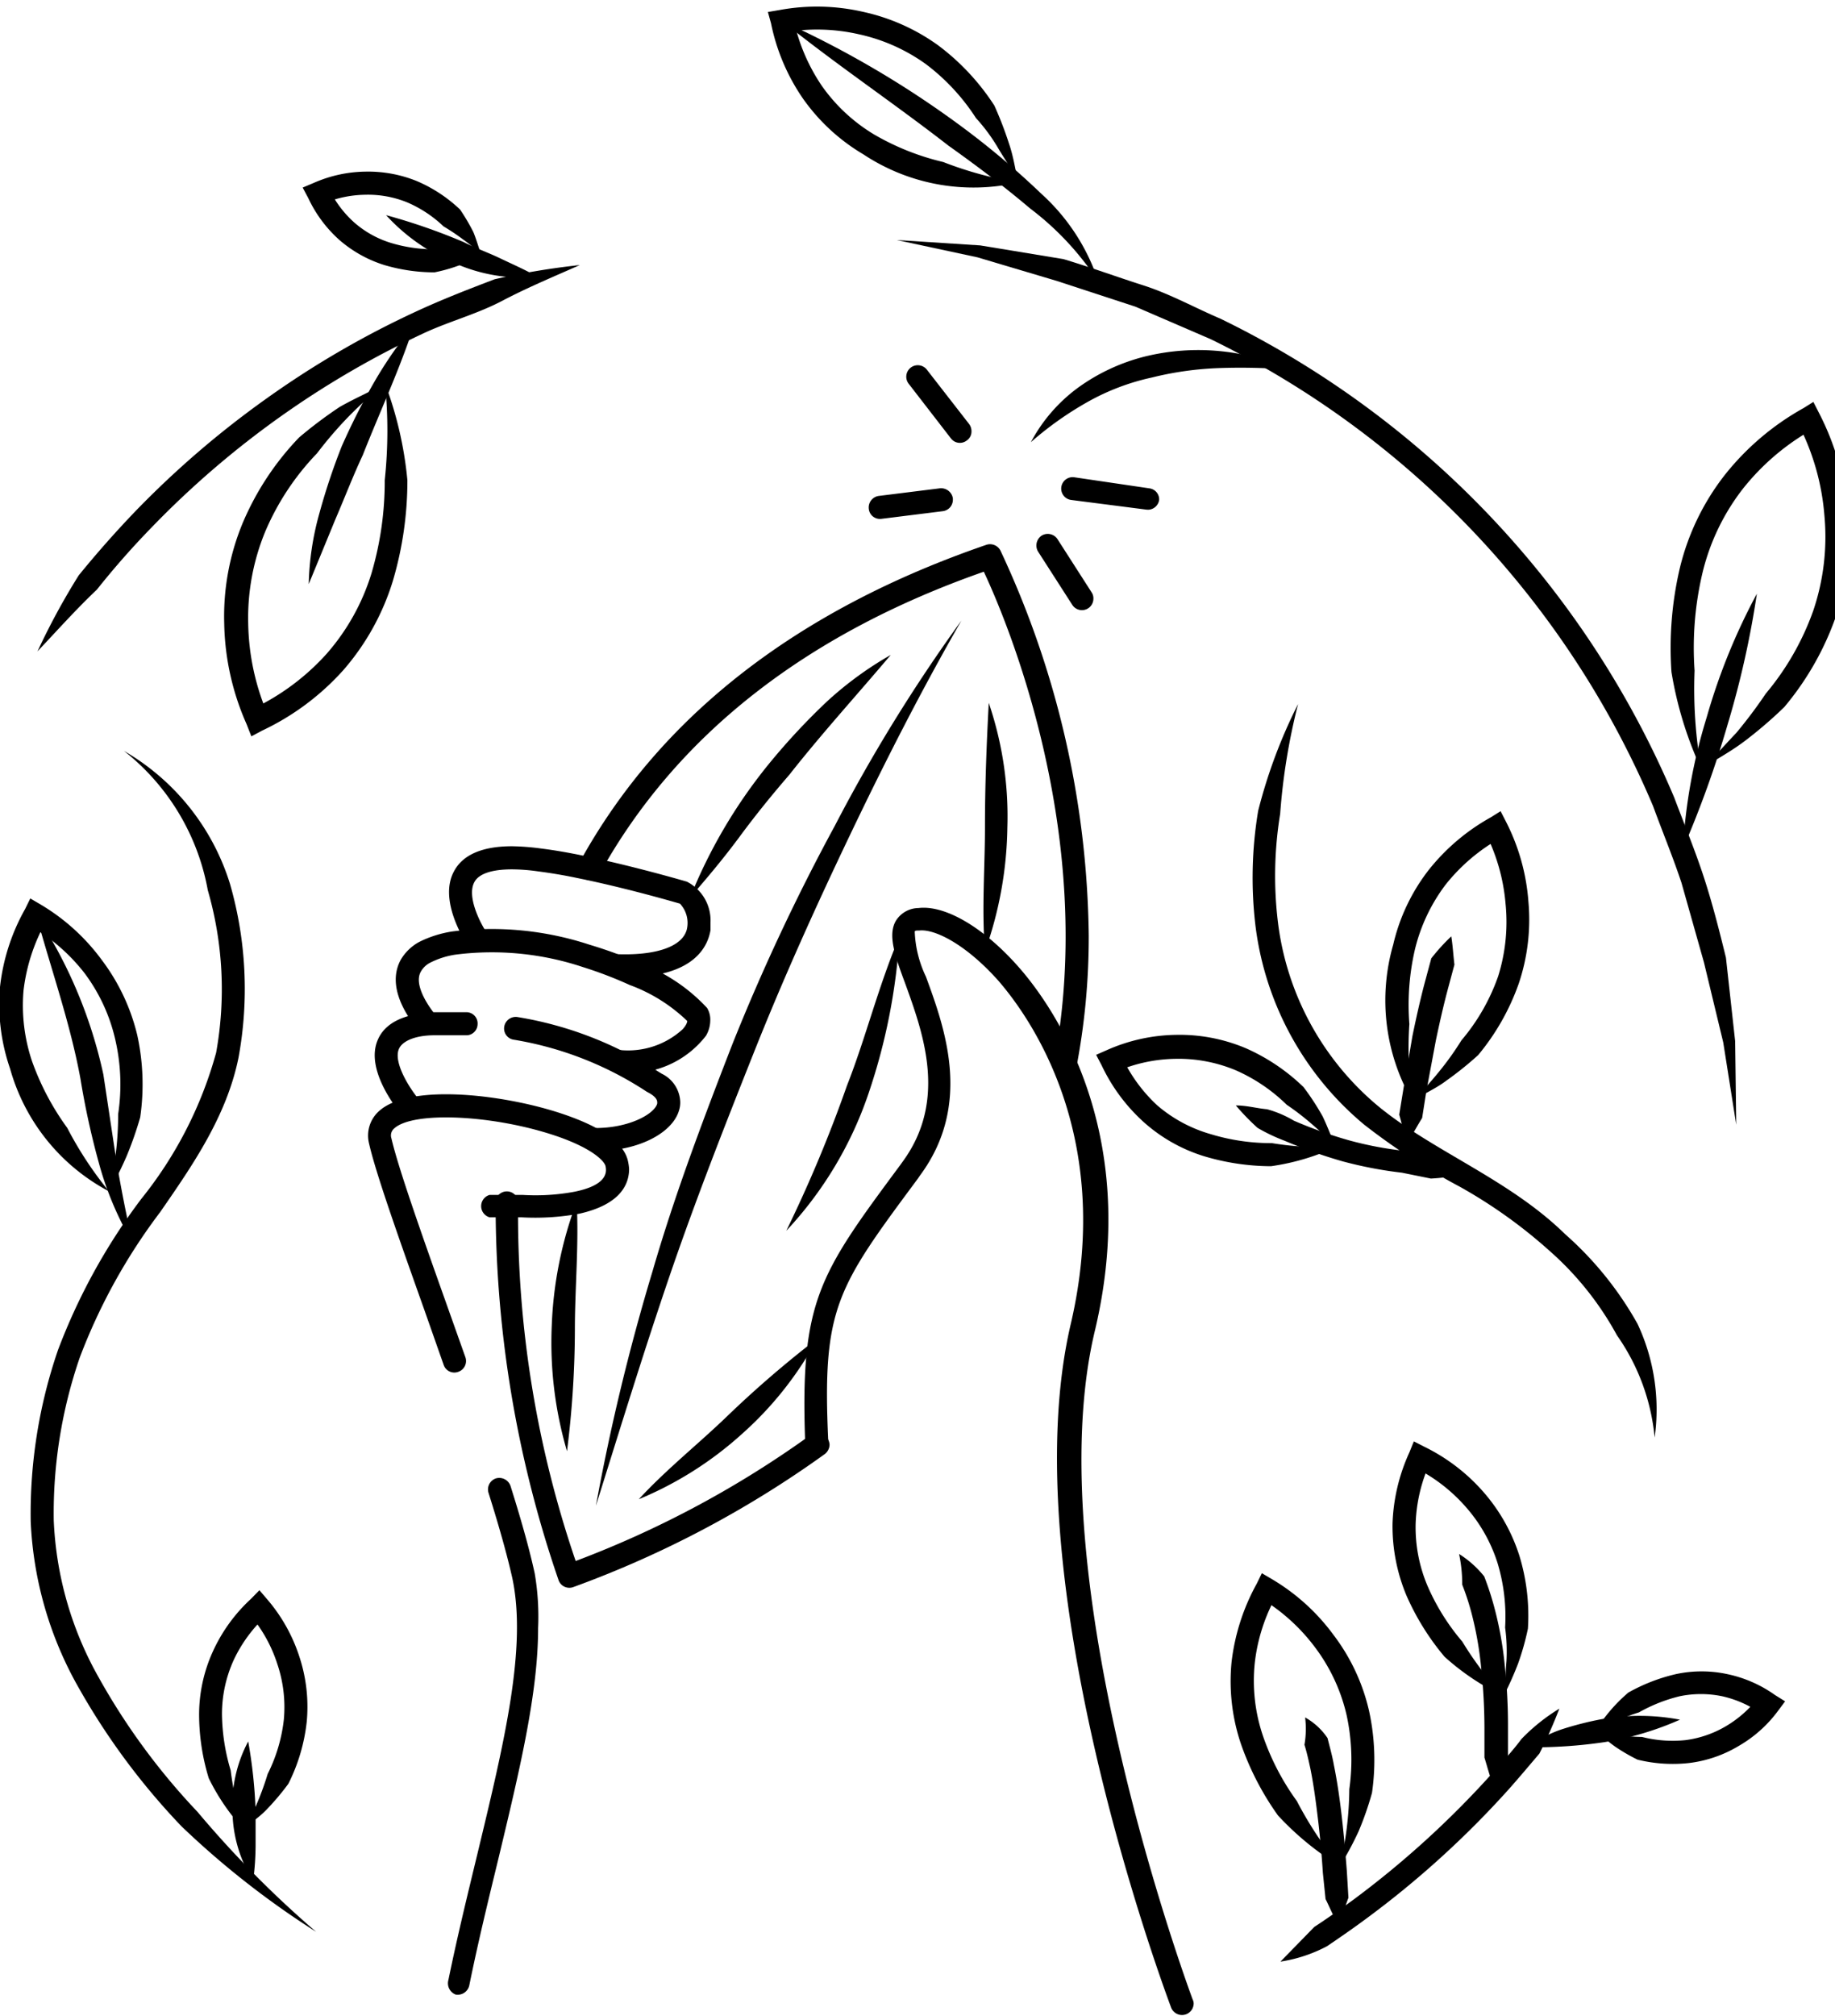 <svg xmlns="http://www.w3.org/2000/svg" xmlns:xlink="http://www.w3.org/1999/xlink" width="116.385" height="127.847" viewBox="0 0 116.385 127.847"><defs><style>
                    .a {
                      clip-path: url(#a);
                    }
                  </style><clipPath id="a"><rect width="116.385" height="127.847"></rect></clipPath></defs><g class="a"><path d="M750.3,2761.667a43.738,43.738,0,0,1,2.616-4.821q1.734-2.131,3.627-4.1a59.727,59.727,0,0,1,8.276-7.108,58.694,58.694,0,0,1,9.428-5.491c1.649-.767,3.326-1.421,5.048-2.075a47.255,47.255,0,0,1,5.4-.9c-1.665.739-3.313,1.422-4.907,2.261s-3.326,1.293-4.935,2.034a58.211,58.211,0,0,0-17.262,12.286,52.108,52.108,0,0,0-3.526,4C752.757,2758.992,751.561,2760.33,750.3,2761.667Z" transform="translate(-747.921 -2720.364)"></path><path d="M811.025,2787.151A29.769,29.769,0,0,1,809.76,2790c-.654.767-1.308,1.55-1.977,2.3a60.125,60.125,0,0,1-9,8.162c-.824.612-1.649,1.18-2.488,1.75a9.289,9.289,0,0,1-2.958.979l2.147-2.2c.824-.54,1.636-1.11,2.433-1.692a59.321,59.321,0,0,0,8.772-7.962c.668-.755,1.309-1.424,1.934-2.263A12.027,12.027,0,0,1,811.025,2787.151Z" transform="translate(-712.124 -2678.802)"></path><path d="M780.053,2736.31l5.29.341,5.275.868c1.707.511,3.37,1.123,5.063,1.663s3.27,1.424,4.905,2.119a59.514,59.514,0,0,1,28.768,30.347c.627,1.664,1.308,3.312,1.863,5s.995,3.427,1.422,5.163l.585,5.3.069,5.3-.824-5.219-1.224-5.077-1.421-5.033c-.541-1.636-1.209-3.243-1.806-4.878a58.117,58.117,0,0,0-28.057-29.607l-4.777-2.062-4.949-1.621-5.061-1.506Z" transform="translate(-723.172 -2721.089)"></path><path d="M808.789,2765.192c.883-.81,1.55-1.592,2.218-2.287a30.429,30.429,0,0,0,1.878-2.5,17.04,17.04,0,0,0,3.015-5.275,14.606,14.606,0,0,0,.7-6.015,15.245,15.245,0,0,0-1.649-5.787l.995.27a15.02,15.02,0,0,0-4.565,3.884,14.029,14.029,0,0,0-2.544,5.4,20.686,20.686,0,0,0-.471,6.071A29.084,29.084,0,0,0,808.789,2765.192Zm0,0a23.756,23.756,0,0,1-1.89-6.156,22.218,22.218,0,0,1,.511-6.5,15.459,15.459,0,0,1,2.845-5.958,16.77,16.77,0,0,1,5.006-4.266l.639-.4.341.669a16.957,16.957,0,0,1,1.848,6.413,16.164,16.164,0,0,1-.782,6.585,18.349,18.349,0,0,1-3.255,5.687,27.5,27.5,0,0,1-2.5,2.147C810.568,2764.156,809.544,2764.682,808.789,2765.192Z" transform="translate(-700.887 -2716.426)"></path><path d="M798.662,2774.47a24.6,24.6,0,0,0,1.678-1.863,18.486,18.486,0,0,0,1.423-1.99,12.8,12.8,0,0,0,2.332-4.067,11.508,11.508,0,0,0,.469-4.608,12.15,12.15,0,0,0-1.266-4.464l.982.284a11.766,11.766,0,0,0-3.513,2.973,11.125,11.125,0,0,0-1.962,4.165,15.626,15.626,0,0,0-.341,4.678A22.757,22.757,0,0,0,798.662,2774.47Zm0,0a12.724,12.724,0,0,1-1.222-9.926,12.191,12.191,0,0,1,2.218-4.694,13.217,13.217,0,0,1,3.953-3.369l.639-.4.343.668a13.234,13.234,0,0,1,1.421,5.063,12.7,12.7,0,0,1-.612,5.2,14.76,14.76,0,0,1-2.574,4.535,21.31,21.31,0,0,1-2.019,1.622C800.086,2773.715,799.2,2774.085,798.662,2774.47Z" transform="translate(-709.075 -2704.643)"></path><path d="M791.474,2739.378c-.427-.869-.9-1.522-1.266-2.147a11.267,11.267,0,0,0-1.423-1.935,13.251,13.251,0,0,0-3.185-3.426,11.452,11.452,0,0,0-4.266-1.892,11.874,11.874,0,0,0-4.678-.114l.555-.866a11.839,11.839,0,0,0,1.806,4.266,10.921,10.921,0,0,0,3.328,3.085,15.964,15.964,0,0,0,4.365,1.735A23.058,23.058,0,0,0,791.474,2739.378Zm0,0a12.642,12.642,0,0,1-9.827-1.779,12.39,12.39,0,0,1-3.825-3.525,12.93,12.93,0,0,1-2.033-4.777l-.2-.726.753-.128a13.085,13.085,0,0,1,5.262.113,12.785,12.785,0,0,1,4.792,2.135,14.807,14.807,0,0,1,3.555,3.81,23.115,23.115,0,0,1,.925,2.4C791.188,2737.8,791.3,2738.724,791.474,2739.378Z" transform="translate(-726.885 -2727.81)"></path><path d="M766.963,2741.271a29.142,29.142,0,0,0-2.319,2.118,25.678,25.678,0,0,0-1.991,2.319,16.369,16.369,0,0,0-3.284,4.962,14.345,14.345,0,0,0-1.081,5.815,15.231,15.231,0,0,0,1.236,5.774l-.967-.341a14.865,14.865,0,0,0,4.707-3.5,13.9,13.9,0,0,0,2.845-5.106,20.618,20.618,0,0,0,.839-5.9A29.657,29.657,0,0,0,766.963,2741.271Zm0,0a23.675,23.675,0,0,1,1.422,6.143,22.416,22.416,0,0,1-.91,6.344,15.5,15.5,0,0,1-3.144,5.687,16.158,16.158,0,0,1-5.176,3.854l-.667.356-.3-.768a16.408,16.408,0,0,1-1.421-6.385,15.446,15.446,0,0,1,1.182-6.4,17.834,17.834,0,0,1,3.568-5.4,27.732,27.732,0,0,1,2.574-1.935C765.143,2742.167,766.181,2741.741,766.963,2741.271Z" transform="translate(-742.546 -2716.962)"></path><path d="M798.539,2801.035a21.56,21.56,0,0,0,.6-4.878,13.332,13.332,0,0,0-.17-4.691,11.378,11.378,0,0,0-1.976-4.266,12.062,12.062,0,0,0-3.412-3.116l.98-.284a11.386,11.386,0,0,0-1.421,4.38,10.866,10.866,0,0,0,.511,4.565,15.66,15.66,0,0,0,2.163,4.167A23.605,23.605,0,0,0,798.539,2801.035Zm0,0a18.38,18.38,0,0,1-3.925-3.213,17.889,17.889,0,0,1-2.359-4.565,12.428,12.428,0,0,1-.584-5.162,13.472,13.472,0,0,1,1.594-4.964l.326-.669.656.385a13.125,13.125,0,0,1,3.9,3.541,12.578,12.578,0,0,1,2.245,4.806,14.578,14.578,0,0,1,.185,5.2,19.934,19.934,0,0,1-.854,2.447A19.715,19.715,0,0,1,798.539,2801.035Z" transform="translate(-713.559 -2682.702)"></path><path d="M755.933,2777.675c.242-.939.313-1.734.441-2.46a20.387,20.387,0,0,0,.141-2.432,12.6,12.6,0,0,0-.17-4.678,11.174,11.174,0,0,0-1.962-4.266,11.874,11.874,0,0,0-3.427-2.985l.98-.286a11.731,11.731,0,0,0-1.422,4.381,11.112,11.112,0,0,0,.526,4.437,16.672,16.672,0,0,0,2.247,4.266A23.246,23.246,0,0,0,755.933,2777.675Zm0,0a12.666,12.666,0,0,1-6.272-7.779,12.517,12.517,0,0,1-.639-5.177,12.923,12.923,0,0,1,1.594-4.947l.326-.668.654.382a13.1,13.1,0,0,1,3.9,3.543,12.871,12.871,0,0,1,2.233,4.747,14.59,14.59,0,0,1,.185,5.207,22.751,22.751,0,0,1-.854,2.445A22.1,22.1,0,0,1,755.933,2777.675Z" transform="translate(-749.022 -2702.131)"></path><path d="M804.257,2794.052c.143-.869.128-1.564.185-2.205a11.216,11.216,0,0,0-.084-2.147,11.741,11.741,0,0,0-.484-4.1,9.886,9.886,0,0,0-2.006-3.541,10.585,10.585,0,0,0-3.213-2.488l.953-.355a10.127,10.127,0,0,0-.925,3.923,9.513,9.513,0,0,0,.767,3.953,13.991,13.991,0,0,0,2.191,3.5A21.394,21.394,0,0,0,804.257,2794.052Zm0,0a15.427,15.427,0,0,1-3.741-2.5,15.979,15.979,0,0,1-2.416-3.882,11.406,11.406,0,0,1-.883-4.55,11.772,11.772,0,0,1,1.068-4.522l.284-.7.669.341a11.937,11.937,0,0,1,3.726,2.845,11.383,11.383,0,0,1,2.3,4.067,13.016,13.016,0,0,1,.54,4.621,16.362,16.362,0,0,1-.625,2.219A21.041,21.041,0,0,1,804.257,2794.052Z" transform="translate(-708.896 -2686.497)"></path><path d="M802.17,2770.935q-.717-.749-1.507-1.424a16.227,16.227,0,0,0-1.621-1.25,10.805,10.805,0,0,0-3.242-2.191,9.4,9.4,0,0,0-3.8-.723,9.8,9.8,0,0,0-3.768.809l.341-.967a9.883,9.883,0,0,0,2.262,3.114,8.98,8.98,0,0,0,3.383,1.82,13.138,13.138,0,0,0,3.883.57A19.814,19.814,0,0,0,802.17,2770.935Zm0,0a14.584,14.584,0,0,1-4.123,1.222,14.951,14.951,0,0,1-4.266-.639,10.256,10.256,0,0,1-3.854-2.2,11.4,11.4,0,0,1-2.63-3.57l-.343-.654.683-.3a11.171,11.171,0,0,1,4.394-.967,10.807,10.807,0,0,1,4.395.839,12.489,12.489,0,0,1,3.682,2.474,16.116,16.116,0,0,1,1.209,1.849C801.672,2769.726,801.914,2770.437,802.17,2770.935Z" transform="translate(-717.432 -2698.206)"></path><path d="M770.828,2739.233a8.443,8.443,0,0,0-1.18-.994,13.325,13.325,0,0,0-1.236-.827,7.726,7.726,0,0,0-2.3-1.52,6.607,6.607,0,0,0-2.674-.484,7.094,7.094,0,0,0-2.643.555l.341-.966a6.777,6.777,0,0,0,1.606,2.161,6.343,6.343,0,0,0,2.346,1.307,9.413,9.413,0,0,0,2.759.4A15.466,15.466,0,0,0,770.828,2739.233Zm0,0a10.27,10.27,0,0,1-2.986,1.095,11.21,11.21,0,0,1-3.2-.468,7.954,7.954,0,0,1-2.843-1.594,8.224,8.224,0,0,1-1.964-2.646l-.355-.668.713-.3a8.377,8.377,0,0,1,3.27-.711,8.213,8.213,0,0,1,3.257.6,9.2,9.2,0,0,1,2.744,1.805,12.882,12.882,0,0,1,.839,1.423C770.529,2738.31,770.672,2738.892,770.828,2739.233Z" transform="translate(-740.283 -2723.058)"></path><path d="M758.737,2798.227a16.532,16.532,0,0,0,.868-1.75,18.763,18.763,0,0,0,.639-1.779,10.192,10.192,0,0,0,1.024-3.44,8.548,8.548,0,0,0-.412-3.528,9.084,9.084,0,0,0-1.706-3.084h1.024a9.028,9.028,0,0,0-2.092,2.845,8.277,8.277,0,0,0-.738,3.425,12.856,12.856,0,0,0,.553,3.556A19.84,19.84,0,0,0,758.737,2798.227Zm0,0a13.607,13.607,0,0,1-2.231-3.257,13.88,13.88,0,0,1-.612-4,9.676,9.676,0,0,1,.867-4.024,10.359,10.359,0,0,1,2.432-3.357l.526-.541.5.585a10.559,10.559,0,0,1,2.033,3.625,10.131,10.131,0,0,1,.469,4.125,11.5,11.5,0,0,1-1.165,3.939,15.806,15.806,0,0,1-1.31,1.563C759.719,2797.458,759.107,2797.814,758.737,2798.227Z" transform="translate(-743.266 -2682.211)"></path><path d="M804.251,2789.619a9.118,9.118,0,0,0,1.52.284,10.708,10.708,0,0,0,1.423.115,7.89,7.89,0,0,0,2.759.2,6.749,6.749,0,0,0,2.588-.9,7.222,7.222,0,0,0,2.019-1.792l.185,1.01a6.847,6.847,0,0,0-2.475-1.1,6.65,6.65,0,0,0-2.687,0,10.056,10.056,0,0,0-2.588,1.024A15.4,15.4,0,0,0,804.251,2789.619Zm0,0a10.165,10.165,0,0,1,2.075-2.418,11.4,11.4,0,0,1,3-1.165,7.751,7.751,0,0,1,3.286,0,8.061,8.061,0,0,1,3.013,1.323l.641.4-.456.612a8.164,8.164,0,0,1-2.488,2.218,7.973,7.973,0,0,1-3.143,1.081,9.358,9.358,0,0,1-3.27-.212,11.458,11.458,0,0,1-1.423-.826A12.5,12.5,0,0,1,804.251,2789.619Z" transform="translate(-703.045 -2679.875)"></path><path d="M817.87,2798.887a13.44,13.44,0,0,0-2.39-6.484,19.616,19.616,0,0,0-4.266-5.347,31.572,31.572,0,0,0-5.688-4.068,41.67,41.67,0,0,1-6.072-3.938,19.527,19.527,0,0,1-6.9-12.6,25.724,25.724,0,0,1,.17-7.31,32.867,32.867,0,0,1,2.531-6.768,39.873,39.873,0,0,0-1.137,6.968,24.4,24.4,0,0,0-.143,6.854,18.037,18.037,0,0,0,6.442,11.745c3.5,2.845,8.248,4.594,11.774,8.049a21.656,21.656,0,0,1,4.594,5.69A12.8,12.8,0,0,1,817.87,2798.887Z" transform="translate(-712.924 -2707.729)"></path><path d="M801.12,2741.363a39.76,39.76,0,0,0-4.493-.1,20.633,20.633,0,0,0-4.266.6,14.6,14.6,0,0,0-4.024,1.522,21.273,21.273,0,0,0-3.641,2.574,10.261,10.261,0,0,1,2.973-3.441,12.358,12.358,0,0,1,4.266-1.991A14.212,14.212,0,0,1,801.12,2741.363Z" transform="translate(-719.311 -2717.922)"></path><path d="M791.95,2745.878v.086a.734.734,0,0,1-.286.476.713.713,0,0,1-.538.134l-4.75-.61a.726.726,0,1,1,.212-1.436l4.75.7A.71.71,0,0,1,791.95,2745.878Z" transform="translate(-718.431 -2714.26)"></path><path d="M788.5,2750.587a.727.727,0,0,1-1.337.4l-2.174-3.384a.755.755,0,0,1,.227-1.01.739.739,0,0,1,1.009.227l2.162,3.371A.668.668,0,0,1,788.5,2750.587Z" transform="translate(-719.151 -2712.628)"></path><path d="M784.418,2745.646a.727.727,0,0,1-.641.711l-3.881.484a.719.719,0,0,1-.539-.141.706.706,0,0,1-.271-.485.738.738,0,0,1,.624-.824l3.882-.484a.754.754,0,0,1,.826.639Z" transform="translate(-723.982 -2713.942)"></path><path d="M784.516,2744.835a.68.68,0,0,1-.284.57.711.711,0,0,1-1.024-.127l-2.674-3.458a.729.729,0,1,1,1.152-.895l2.687,3.456A.758.758,0,0,1,784.516,2744.835Z" transform="translate(-722.9 -2717.484)"></path><path d="M768.167,2828.879a54.686,54.686,0,0,1-8.532-6.684,43.884,43.884,0,0,1-6.5-8.745,23.359,23.359,0,0,1-3.07-10.58,31.882,31.882,0,0,1,1.734-10.894,38.4,38.4,0,0,1,5.275-9.569,25.6,25.6,0,0,0,4.75-9.271,22.612,22.612,0,0,0-.528-10.31,14.528,14.528,0,0,0-5.318-8.831,14.8,14.8,0,0,1,6.726,8.431,24.074,24.074,0,0,1,.54,11.022c-.753,3.725-2.944,6.867-4.962,9.783a36.9,36.9,0,0,0-5.105,9.228,30.311,30.311,0,0,0-1.651,10.323,22.112,22.112,0,0,0,2.845,9.956,42.227,42.227,0,0,0,6.27,8.531A65.871,65.871,0,0,0,768.167,2828.879Z" transform="translate(-748.117 -2706.379)"></path><path d="M787.345,2785.3a.771.771,0,0,1-.3.6,65.783,65.783,0,0,1-15.942,8.433.726.726,0,0,1-.938-.412,73.159,73.159,0,0,1-4-23.805.726.726,0,1,1,1.423,0,67.928,67.928,0,0,0,3.654,22.567,63.98,63.98,0,0,0,14.9-7.992.728.728,0,0,1,1.024.158A.807.807,0,0,1,787.345,2785.3Z" transform="translate(-734.73 -2693.698)"></path><path d="M801.407,2771.62a43.719,43.719,0,0,1-.81,8.532.726.726,0,0,1-1.423-.284c2.845-14.562-3.042-28.355-4.422-31.285-11.377,3.982-19.539,10.438-24.373,19.17a.728.728,0,0,1-1,.284.755.755,0,0,1-.284-.995c5.09-9.272,13.78-16.028,25.824-20.166a.743.743,0,0,1,.883.355A58.969,58.969,0,0,1,801.407,2771.62Z" transform="translate(-732.354 -2712.33)"></path><path d="M792.814,2749.484c-2.532,4.409-4.836,8.932-7.025,13.509s-4.266,9.173-6.144,13.894-3.726,9.428-5.362,14.22-3.128,9.655-4.649,14.506a136.347,136.347,0,0,1,3.583-14.847c1.422-4.905,3.228-9.669,5.076-14.434a131,131,0,0,1,6.5-13.85A103.377,103.377,0,0,1,792.814,2749.484Z" transform="translate(-731.837 -2710.131)"></path><path d="M782.452,2774.334a22.085,22.085,0,0,1-4.806,6.072,22.668,22.668,0,0,1-6.528,4.125c1.779-1.921,3.74-3.471,5.561-5.221A68.068,68.068,0,0,1,782.452,2774.334Z" transform="translate(-730.604 -2689.462)"></path><path d="M783.389,2752.333a22.313,22.313,0,0,1,1.18,7.907,24.3,24.3,0,0,1-1.421,7.849c-.214-2.687,0-5.275,0-7.878S783.246,2755.022,783.389,2752.333Z" transform="translate(-720.677 -2707.762)"></path><path d="M769.695,2769.607c.143,2.7-.1,5.289-.113,7.906a62.412,62.412,0,0,1-.5,7.906,24.432,24.432,0,0,1-.967-7.963A24.853,24.853,0,0,1,769.695,2769.607Z" transform="translate(-733.12 -2693.394)"></path><path d="M785.622,2750.672c-2.174,2.573-4.38,4.991-6.428,7.594-1.08,1.251-2.09,2.488-3.141,3.909s-2.048,2.6-3.158,3.883a32.67,32.67,0,0,1,5.149-8.66,41.984,41.984,0,0,1,3.511-3.753A22.145,22.145,0,0,1,785.622,2750.672Z" transform="translate(-729.125 -2709.143)"></path><path d="M783.406,2760.415a38.133,38.133,0,0,1-1.962,9.953,23.935,23.935,0,0,1-5.219,8.717,85.782,85.782,0,0,0,3.852-9.215C781.26,2766.87,782.069,2763.558,783.406,2760.415Z" transform="translate(-726.355 -2701.039)"></path><path d="M801.541,2828.926a.74.74,0,0,1-1.422.256c-.412-1.1-10.168-27.218-6.371-43.372,2.845-12.2-2.845-19.739-4.592-21.758-2.092-2.346-4.068-3.3-5.021-3.185-.2,0-.284,0-.284.085a7.224,7.224,0,0,0,.711,2.844c1.18,3.227,2.973,8.091-.385,12.613l-.126.186c-5.149,6.94-6.072,8.191-5.689,16.595a.738.738,0,0,1-.711.753.725.725,0,0,1-.753-.7c-.313-8.917.9-10.58,6.043-17.519l.143-.2c2.843-3.882,1.308-8.121.185-11.234-.683-1.835-1.152-3.156-.6-4.066a1.716,1.716,0,0,1,1.422-.783c1.678-.2,4.1,1.209,6.285,3.669,1.92,2.147,7.95,10.167,4.92,23.051-3.81,15.656,6.087,42.234,6.186,42.5A.536.536,0,0,1,801.541,2828.926Z" transform="translate(-725.833 -2701.861)"></path><path d="M781.13,2762.115v.5c-.2,1.2-1.251,3.186-6.087,2.987a.74.74,0,0,1-.7-.754.725.725,0,0,1,.753-.71c2.559.113,4.266-.469,4.535-1.58a1.79,1.79,0,0,0-.439-1.62c-.782-.228-3.684-1.052-6.5-1.622-.868-.185-1.734-.326-2.5-.425a12.17,12.17,0,0,0-1.651-.128c-.9,0-2.033.141-2.389.81-.5.925.4,2.63.753,3.158a.727.727,0,1,1-1.207.81c-.185-.284-1.821-2.845-.839-4.65.553-1.053,1.8-1.593,3.682-1.593a15.394,15.394,0,0,1,1.835.142c.81.1,1.705.255,2.6.439,2.845.585,5.83,1.423,6.655,1.665A2.757,2.757,0,0,1,781.13,2762.115Z" transform="translate(-736.066 -2703.636)"></path><path d="M782.651,2765.962a1.946,1.946,0,0,1-.271.967,6.083,6.083,0,0,1-5.488,2.332.711.711,0,1,1,.057-1.421,5.136,5.136,0,0,0,3.953-1.323c.269-.3.3-.5.284-.525a10.4,10.4,0,0,0-3.64-2.277,25.679,25.679,0,0,0-2.973-1.138,18.266,18.266,0,0,0-8.049-.794,5.21,5.21,0,0,0-1.606.5,1.416,1.416,0,0,0-.625.584c-.456.809.44,2.118.839,2.631a.732.732,0,0,1-.671,1.181.729.729,0,0,1-.482-.285c-1.266-1.636-1.594-3.1-.967-4.267a3.025,3.025,0,0,1,1.194-1.152,7.1,7.1,0,0,1,2.063-.654,19.9,19.9,0,0,1,8.73.839,27.873,27.873,0,0,1,3.185,1.167,11.011,11.011,0,0,1,4.266,2.843A1.429,1.429,0,0,1,782.651,2765.962Z" transform="translate(-737.602 -2701.253)"></path><path d="M768.5,2763.792h0a.707.707,0,0,1-.218.512.7.7,0,0,1-.522.2h-1.991c-1.236,0-2.048.371-2.26.869-.37.868.711,2.546,1.281,3.213a.743.743,0,0,1-.086,1.039.726.726,0,0,1-1.024-.085c-.242-.286-2.347-2.845-1.508-4.75.456-1.068,1.65-1.65,3.526-1.749h2.092a.713.713,0,0,1,.711.752Z" transform="translate(-738.209 -2698.856)"></path><path d="M777.628,2768.6a1.664,1.664,0,0,1-.071.511c-.427,1.507-2.716,2.632-5.319,2.588a.8.8,0,0,1-.725-.738.728.728,0,0,1,.74-.712c2.134,0,3.711-.881,3.911-1.535,0-.086.086-.328-.454-.654l-.229-.128a21.783,21.783,0,0,0-8.417-3.285.716.716,0,0,1-.6-.826.739.739,0,0,1,.839-.61,23.188,23.188,0,0,1,8.946,3.469l.213.129A2.071,2.071,0,0,1,777.628,2768.6Z" transform="translate(-734.483 -2698.719)"></path><path d="M770.229,2788.706c0,4.138-1.194,9.072-2.517,14.6-.626,2.573-1.28,5.248-1.85,8.049a.752.752,0,0,1-.866.568.768.768,0,0,1-.456-.924c.584-2.844,1.238-5.5,1.863-8.091,1.678-6.968,3.128-12.982,2.191-17.392-.3-1.337-.782-3.1-1.508-5.4a.738.738,0,0,1,.469-.923.754.754,0,0,1,.925.482c.74,2.346,1.237,4.167,1.535,5.546A16.314,16.314,0,0,1,770.229,2788.706Z" transform="translate(-736.1 -2685.446)"></path><path d="M778.3,2770.614c0,.968-.54,2.262-3.173,2.845a15.567,15.567,0,0,1-3.64.227h-2.033a.739.739,0,0,1,0-1.422h2.09a13.522,13.522,0,0,0,3.284-.2c2.191-.44,2.035-1.322,1.978-1.621s-.8-1.123-3.143-1.92c-3.953-1.338-9.031-1.579-10.252-.483a.581.581,0,0,0-.185.641c.412,1.791,1.819,5.8,3.47,10.438l1.222,3.44a.726.726,0,0,1-.455.924.713.713,0,0,1-.925-.441l-1.209-3.44c-1.663-4.678-3.1-8.732-3.526-10.609a2.078,2.078,0,0,1,.641-2.048c1.989-1.791,8.061-1.037,11.688.2,2.517.854,3.9,1.876,4.11,3.043A3.071,3.071,0,0,1,778.3,2770.614Z" transform="translate(-738.399 -2696.493)"></path><path d="M811.561,2787.642a19.546,19.546,0,0,1-4.765,1.421,30.7,30.7,0,0,1-4.905.329,7.78,7.78,0,0,1,2.26-1.167,20.749,20.749,0,0,1,2.418-.611A13.738,13.738,0,0,1,811.561,2787.642Z" transform="translate(-705.008 -2678.595)"></path><path d="M800.542,2760.415a68.152,68.152,0,0,0-2.843,13.068" transform="translate(-708.495 -2701.039)"></path><path d="M800.749,2760.415c.1.624.128,1.208.2,1.792l-.427,1.591c-.284,1.068-.526,2.149-.753,3.229l-.612,3.27-.256,1.636c-.326.513-.583,1.039-.953,1.55-.212-.6-.328-1.18-.5-1.763l.271-1.665.568-3.326c.227-1.1.469-2.19.755-3.286l.44-1.634A12.458,12.458,0,0,1,800.749,2760.415Z" transform="translate(-708.702 -2701.039)"></path><path d="M791.791,2766.268c.7,0,1.323.185,1.976.241a6.8,6.8,0,0,1,1.707.726,27.778,27.778,0,0,0,3.469,1.238,22.262,22.262,0,0,0,3.612.682l1.876.313a4.44,4.44,0,0,1,1.707,1.18,12.625,12.625,0,0,1-1.976.257l-1.835-.371a26.092,26.092,0,0,1-3.782-.726,31.207,31.207,0,0,1-3.64-1.292,11.471,11.471,0,0,1-1.735-.824A15.166,15.166,0,0,1,791.791,2766.268Z" transform="translate(-713.409 -2696.171)"></path><path d="M759.69,2755.7a18.042,18.042,0,0,1,.669-4.466,41.152,41.152,0,0,1,1.421-4.266,43.01,43.01,0,0,1,2.033-4.025,26.615,26.615,0,0,1,2.574-3.71c-.923,2.845-2.189,5.546-3.27,8.29-.627,1.337-1.152,2.717-1.735,4.066Z" transform="translate(-740.109 -2718.661)"></path><path d="M762.368,2735.448a38.466,38.466,0,0,1,4.92,1.707c.755.386,1.564.669,2.334,1.039s1.564.711,2.359,1.166a10.545,10.545,0,0,1-5.261-.866A12.142,12.142,0,0,1,762.368,2735.448Z" transform="translate(-737.881 -2721.805)"></path><path d="M750.25,2759.662a29.885,29.885,0,0,1,4.266,10.138l.81,5.375c.3,1.778.641,3.542,1.053,5.319a20.446,20.446,0,0,1-2.147-5.078,50.357,50.357,0,0,1-1.167-5.331C752.426,2766.588,751.232,2763.23,750.25,2759.662Z" transform="translate(-747.96 -2701.665)"></path><path d="M758.052,2788.285a30.708,30.708,0,0,1,.469,4.407v2.191a17.962,17.962,0,0,1-.156,2.26,8.538,8.538,0,0,1-1.31-4.365A8.627,8.627,0,0,1,758.052,2788.285Z" transform="translate(-742.31 -2677.859)"></path><path d="M776.086,2728.733a62.333,62.333,0,0,1,11.377,6.684,52.258,52.258,0,0,1,5.061,4.266,12.933,12.933,0,0,1,3.627,5.6,18.328,18.328,0,0,0-4.352-4.68c-1.678-1.422-3.4-2.715-5.176-3.98C783.168,2733.937,779.541,2731.507,776.086,2728.733Z" transform="translate(-726.471 -2727.39)"></path><path d="M811.964,2748.554a59,59,0,0,1-1.85,8.275,66.863,66.863,0,0,1-2.843,7.906,34.91,34.91,0,0,1,1.507-8.333A39.146,39.146,0,0,1,811.964,2748.554Z" transform="translate(-700.534 -2710.906)"></path><path d="M801.756,2796.641c-.271-.655-.427-1.295-.627-1.934v-1.878a36.167,36.167,0,0,0-.2-3.725,21.91,21.91,0,0,0-.641-3.64,16.189,16.189,0,0,0-.568-1.721,9.29,9.29,0,0,0-.2-1.947,6.409,6.409,0,0,1,1.594,1.422,18.785,18.785,0,0,1,.625,1.905,22.85,22.85,0,0,1,.683,3.783,35.173,35.173,0,0,1,.2,3.883v1.934C802.254,2795.4,802.1,2796.015,801.756,2796.641Z" transform="translate(-706.978 -2683.256)"></path><path d="M794.21,2787.454a4.154,4.154,0,0,1,1.421,1.308c.143.57.3,1.124.4,1.692.229,1.123.385,2.248.513,3.37s.227,2.261.313,3.385l.1,1.678c-.213.567-.37,1.137-.64,1.72-.328-.555-.54-1.1-.811-1.636l-.17-1.662c-.072-1.109-.17-2.219-.3-3.314s-.271-2.189-.484-3.257c-.113-.526-.227-1.051-.384-1.551A5.872,5.872,0,0,0,794.21,2787.454Z" transform="translate(-711.433 -2678.549)"></path></g></svg>